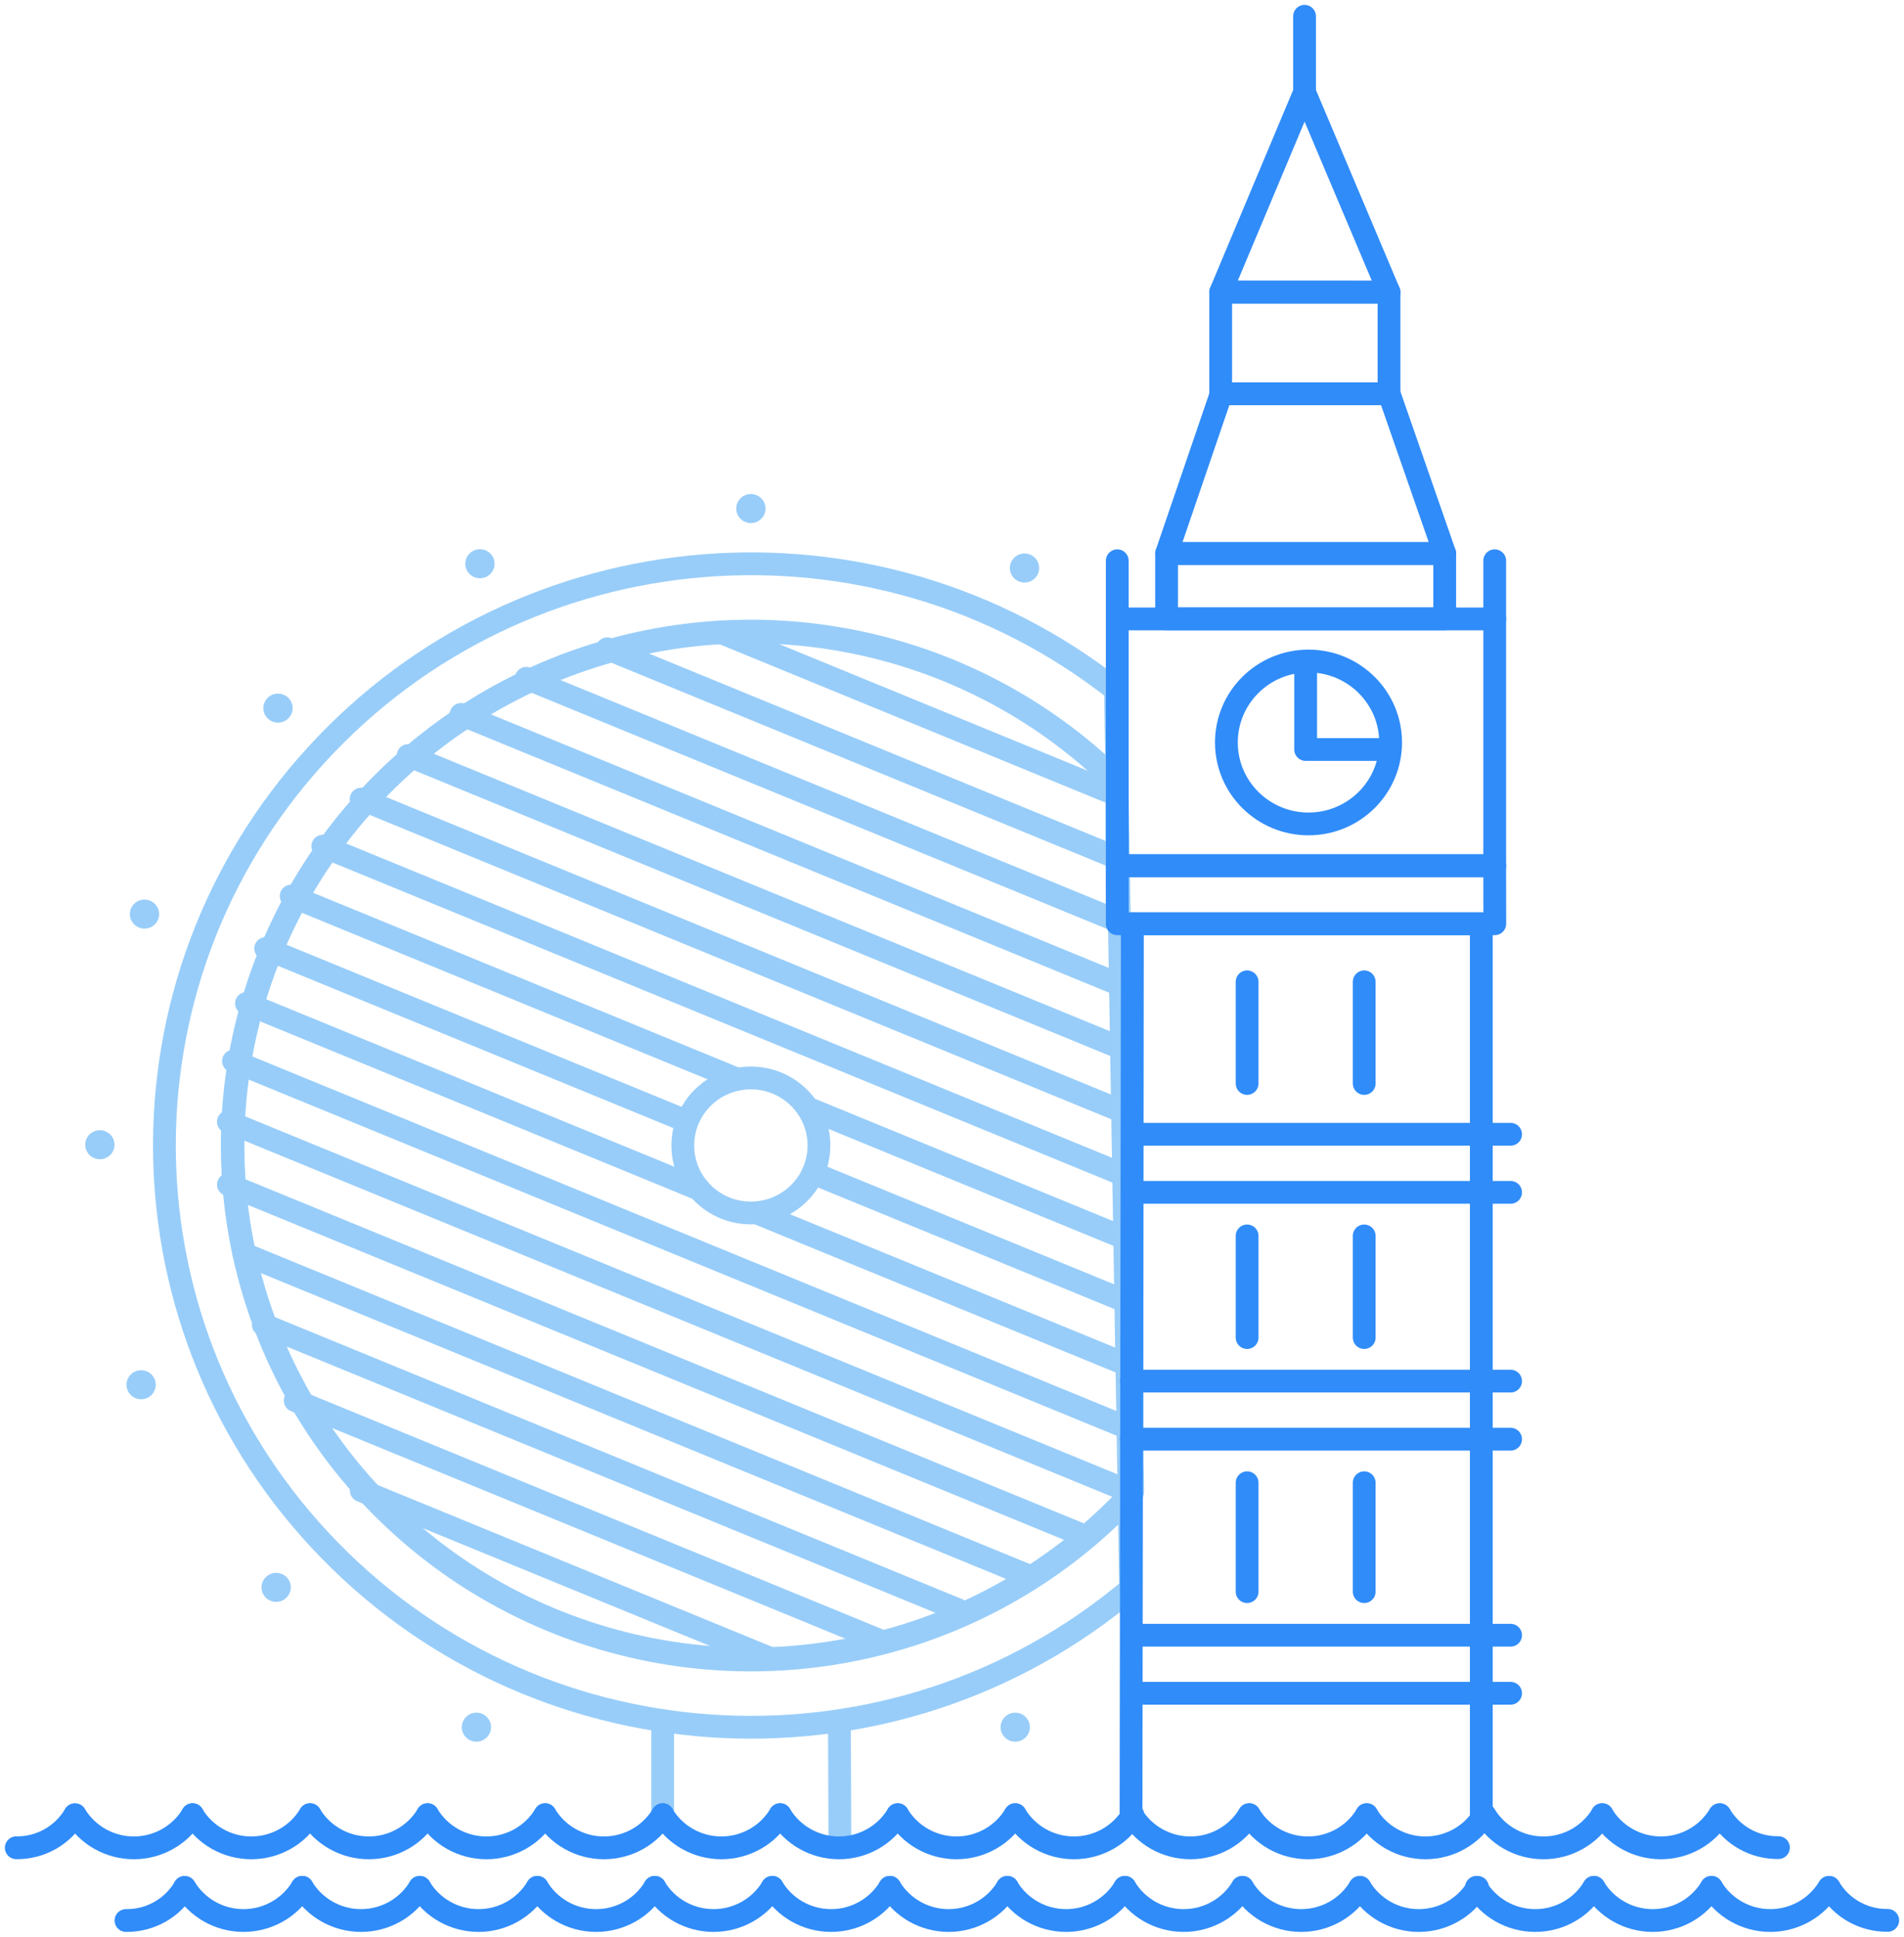 <svg width="117" height="119" viewBox="0 0 117 119" fill="none" xmlns="http://www.w3.org/2000/svg">
<path d="M6.136 71.227C6.633 71.227 7.036 70.827 7.036 70.335C7.036 69.842 6.633 69.442 6.136 69.442C5.639 69.442 5.237 69.842 5.237 70.335C5.237 70.827 5.639 71.227 6.136 71.227Z" fill="#98CDF9"/>
<path d="M17.083 44.401C17.58 44.401 17.983 44.002 17.983 43.509C17.983 43.016 17.58 42.617 17.083 42.617C16.586 42.617 16.183 43.016 16.183 43.509C16.183 44.002 16.586 44.401 17.083 44.401Z" fill="#98CDF9"/>
<path d="M8.88 57.056C9.376 57.056 9.779 56.656 9.779 56.163C9.779 55.671 9.376 55.271 8.88 55.271C8.383 55.271 7.98 55.671 7.98 56.163C7.98 56.656 8.383 57.056 8.88 57.056Z" fill="#98CDF9"/>
<path d="M29.491 35.529C29.988 35.529 30.391 35.13 30.391 34.637C30.391 34.144 29.988 33.745 29.491 33.745C28.995 33.745 28.592 34.144 28.592 34.637C28.592 35.13 28.995 35.529 29.491 35.529Z" fill="#98CDF9"/>
<path d="M62.957 35.792C63.454 35.792 63.856 35.393 63.856 34.9C63.856 34.407 63.454 34.008 62.957 34.008C62.46 34.008 62.057 34.407 62.057 34.9C62.057 35.393 62.46 35.792 62.957 35.792Z" fill="#98CDF9"/>
<path d="M46.141 32.139C46.638 32.139 47.04 31.74 47.04 31.247C47.04 30.754 46.638 30.355 46.141 30.355C45.644 30.355 45.242 30.754 45.242 31.247C45.242 31.74 45.644 32.139 46.141 32.139Z" fill="#98CDF9"/>
<path d="M16.971 98.422C17.467 98.422 17.87 98.023 17.87 97.53C17.87 97.038 17.467 96.638 16.971 96.638C16.474 96.638 16.071 97.038 16.071 97.53C16.071 98.023 16.474 98.422 16.971 98.422Z" fill="#98CDF9"/>
<path d="M8.673 85.973C9.169 85.973 9.572 85.574 9.572 85.081C9.572 84.588 9.169 84.189 8.673 84.189C8.176 84.189 7.773 84.588 7.773 85.081C7.773 85.574 8.176 85.973 8.673 85.973Z" fill="#98CDF9"/>
<path d="M29.276 107.013C29.772 107.013 30.175 106.614 30.175 106.121C30.175 105.629 29.772 105.229 29.276 105.229C28.779 105.229 28.376 105.629 28.376 106.121C28.376 106.614 28.779 107.013 29.276 107.013Z" fill="#98CDF9"/>
<path d="M62.386 107.013C62.883 107.013 63.285 106.614 63.285 106.121C63.285 105.629 62.883 105.229 62.386 105.229C61.889 105.229 61.486 105.629 61.486 106.121C61.486 106.614 61.889 107.013 62.386 107.013Z" fill="#98CDF9"/>
<path d="M69.523 91.861C60.698 101.312 46.972 104.506 34.829 99.933C22.686 95.361 14.557 83.937 14.28 71.058C14.003 58.179 21.634 46.422 33.569 41.34C45.504 36.258 59.355 38.869 68.579 47.938M68.543 42.385C53.666 30.677 32.181 32.428 19.432 46.389C6.682 60.349 7.044 81.726 20.259 95.254C33.474 108.782 55.006 109.817 69.478 97.62L68.543 42.385Z" stroke="#98CDF9" stroke-width="1.4" stroke-linecap="round" stroke-linejoin="round"/>
<path d="M51.583 105.849L51.61 113.419" stroke="#98CDF9" stroke-width="1.4" stroke-linecap="round" stroke-linejoin="round"/>
<path d="M40.722 105.849V111.621" stroke="#98CDF9" stroke-width="1.4" stroke-linecap="round" stroke-linejoin="round"/>
<path d="M68.525 48.803L44.221 38.83" stroke="#98CDF9" stroke-width="1.4" stroke-linecap="round" stroke-linejoin="round"/>
<path d="M68.538 52.671L37.317 39.86" stroke="#98CDF9" stroke-width="1.4" stroke-linecap="round" stroke-linejoin="round"/>
<path d="M68.556 56.538L32.338 41.676" stroke="#98CDF9" stroke-width="1.4" stroke-linecap="round" stroke-linejoin="round"/>
<path d="M69.406 60.749L28.331 43.897" stroke="#98CDF9" stroke-width="1.4" stroke-linecap="round" stroke-linejoin="round"/>
<path d="M69.357 64.589L25.079 46.422" stroke="#98CDF9" stroke-width="1.4" stroke-linecap="round" stroke-linejoin="round"/>
<path d="M69.357 68.452L22.192 49.098" stroke="#98CDF9" stroke-width="1.4" stroke-linecap="round" stroke-linejoin="round"/>
<path d="M69.411 72.337L19.835 51.993" stroke="#98CDF9" stroke-width="1.4" stroke-linecap="round" stroke-linejoin="round"/>
<path d="M45.313 66.311L17.892 55.057" stroke="#98CDF9" stroke-width="1.4" stroke-linecap="round" stroke-linejoin="round"/>
<path d="M69.406 76.196L49.761 68.135" stroke="#98CDF9" stroke-width="1.4" stroke-linecap="round" stroke-linejoin="round"/>
<path d="M41.801 68.729L16.327 58.278" stroke="#98CDF9" stroke-width="1.4" stroke-linecap="round" stroke-linejoin="round"/>
<path d="M69.478 80.085L49.959 72.079" stroke="#98CDF9" stroke-width="1.4" stroke-linecap="round" stroke-linejoin="round"/>
<path d="M42.952 73.064L15.145 61.654" stroke="#98CDF9" stroke-width="1.4" stroke-linecap="round" stroke-linejoin="round"/>
<path d="M69.132 83.805L46.636 74.576" stroke="#98CDF9" stroke-width="1.4" stroke-linecap="round" stroke-linejoin="round"/>
<path d="M69.348 87.757L14.348 65.192" stroke="#98CDF9" stroke-width="1.4" stroke-linecap="round" stroke-linejoin="round"/>
<path d="M69.015 91.482L14.034 68.925" stroke="#98CDF9" stroke-width="1.4" stroke-linecap="round" stroke-linejoin="round"/>
<path d="M66.42 94.279L14.034 72.783" stroke="#98CDF9" stroke-width="1.4" stroke-linecap="round" stroke-linejoin="round"/>
<path d="M63.105 96.781L14.992 77.039" stroke="#98CDF9" stroke-width="1.4" stroke-linecap="round" stroke-linejoin="round"/>
<path d="M58.927 98.931L16.179 81.388" stroke="#98CDF9" stroke-width="1.4" stroke-linecap="round" stroke-linejoin="round"/>
<path d="M53.922 100.737L18.14 86.053" stroke="#98CDF9" stroke-width="1.4" stroke-linecap="round" stroke-linejoin="round"/>
<path d="M47.351 101.902L22.201 91.584" stroke="#98CDF9" stroke-width="1.4" stroke-linecap="round" stroke-linejoin="round"/>
<path fill-rule="evenodd" clip-rule="evenodd" d="M68.624 48.072C59.448 38.969 45.616 36.307 33.673 41.347C21.731 46.387 14.073 58.116 14.323 70.986C14.573 83.856 22.681 95.284 34.811 99.863C46.94 104.443 60.658 101.254 69.474 91.807C69.525 91.767 69.569 91.719 69.604 91.665C69.604 91.094 69.577 89.809 69.577 89.809C69.577 89.809 69.577 77.766 69.577 70.375V56.752L68.651 56.725L68.624 48.072Z" stroke="#98CDF9" stroke-width="1.4" stroke-linecap="round" stroke-linejoin="round"/>
<path d="M46.141 74.527C48.451 74.527 50.324 72.67 50.324 70.379C50.324 68.088 48.451 66.231 46.141 66.231C43.831 66.231 41.958 68.088 41.958 70.379C41.958 72.67 43.831 74.527 46.141 74.527Z" stroke="#98CDF9" stroke-width="1.4" stroke-linecap="round" stroke-linejoin="round"/>
<path d="M69.501 111.496L69.582 56.757H91.026V111.621" stroke="#308CF9" stroke-width="1.4" stroke-linecap="round" stroke-linejoin="round"/>
<path fill-rule="evenodd" clip-rule="evenodd" d="M68.655 38.027H91.849V53.193H68.655V38.027Z" stroke="#308CF9" stroke-width="1.4" stroke-linecap="round" stroke-linejoin="round"/>
<path d="M88.777 34.008H71.686V38.022H88.777V34.008Z" stroke="#308CF9" stroke-width="1.4" stroke-linecap="round" stroke-linejoin="round"/>
<path fill-rule="evenodd" clip-rule="evenodd" d="M91.853 56.757H68.655V53.188H91.849L91.853 56.757Z" stroke="#308CF9" stroke-width="1.4" stroke-linecap="round" stroke-linejoin="round"/>
<path d="M85.354 17.95H75.01V24.195H85.354V17.95Z" stroke="#308CF9" stroke-width="1.4" stroke-linecap="round" stroke-linejoin="round"/>
<path fill-rule="evenodd" clip-rule="evenodd" d="M88.777 34.008H71.686L75.042 24.195H85.363L88.777 34.008Z" stroke="#308CF9" stroke-width="1.4" stroke-linecap="round" stroke-linejoin="round"/>
<path fill-rule="evenodd" clip-rule="evenodd" d="M80.164 5.67L75.01 17.945L85.354 17.95L80.164 5.67Z" stroke="#308CF9" stroke-width="1.4" stroke-linecap="round" stroke-linejoin="round"/>
<path d="M80.164 1V5.907" stroke="#308CF9" stroke-width="1.4" stroke-linecap="round" stroke-linejoin="round"/>
<path d="M76.634 60.325V66.57" stroke="#308CF9" stroke-width="1.4" stroke-linecap="round" stroke-linejoin="round"/>
<path d="M83.83 60.325V66.57" stroke="#308CF9" stroke-width="1.4" stroke-linecap="round" stroke-linejoin="round"/>
<path d="M76.634 75.937V82.182" stroke="#308CF9" stroke-width="1.4" stroke-linecap="round" stroke-linejoin="round"/>
<path d="M83.83 75.937V82.182" stroke="#308CF9" stroke-width="1.4" stroke-linecap="round" stroke-linejoin="round"/>
<path d="M76.634 91.103V97.793" stroke="#308CF9" stroke-width="1.4" stroke-linecap="round" stroke-linejoin="round"/>
<path d="M83.83 91.103V97.793" stroke="#308CF9" stroke-width="1.4" stroke-linecap="round" stroke-linejoin="round"/>
<path d="M68.655 34.454V38.022" stroke="#308CF9" stroke-width="1.4" stroke-linecap="round" stroke-linejoin="round"/>
<path d="M91.849 34.454V38.022" stroke="#308CF9" stroke-width="1.4" stroke-linecap="round" stroke-linejoin="round"/>
<path d="M80.407 50.623C83.194 50.623 85.453 48.383 85.453 45.619C85.453 42.855 83.194 40.614 80.407 40.614C77.62 40.614 75.361 42.855 75.361 45.619C75.361 48.383 77.62 50.623 80.407 50.623Z" stroke="#308CF9" stroke-width="1.4" stroke-linecap="round" stroke-linejoin="round"/>
<path d="M80.232 41.145V46.051H85.179" stroke="#308CF9" stroke-width="1.4" stroke-linecap="round" stroke-linejoin="round"/>
<path d="M69.613 69.692H92.825" stroke="#308CF9" stroke-width="1.4" stroke-linecap="round" stroke-linejoin="round"/>
<path d="M69.888 73.261H92.825" stroke="#308CF9" stroke-width="1.4" stroke-linecap="round" stroke-linejoin="round"/>
<path d="M69.523 84.858H92.825" stroke="#308CF9" stroke-width="1.4" stroke-linecap="round" stroke-linejoin="round"/>
<path d="M69.523 88.426H92.825" stroke="#308CF9" stroke-width="1.4" stroke-linecap="round" stroke-linejoin="round"/>
<path d="M69.888 100.47H92.825" stroke="#308CF9" stroke-width="1.4" stroke-linecap="round" stroke-linejoin="round"/>
<path d="M69.888 104.038H92.825" stroke="#308CF9" stroke-width="1.4" stroke-linecap="round" stroke-linejoin="round"/>
<path d="M4.611 111.496C5.368 112.76 6.741 113.535 8.223 113.535C9.705 113.535 11.077 112.76 11.834 111.496" stroke="#308CF9" stroke-width="1.4" stroke-linecap="round" stroke-linejoin="round"/>
<path d="M11.83 111.496C12.587 112.76 13.959 113.535 15.441 113.535C16.923 113.535 18.296 112.76 19.053 111.496" stroke="#308CF9" stroke-width="1.4" stroke-linecap="round" stroke-linejoin="round"/>
<path d="M19.053 111.496C19.81 112.76 21.182 113.535 22.664 113.535C24.146 113.535 25.519 112.76 26.276 111.496" stroke="#308CF9" stroke-width="1.4" stroke-linecap="round" stroke-linejoin="round"/>
<path d="M26.276 111.496C27.033 112.76 28.405 113.535 29.887 113.535C31.369 113.535 32.742 112.76 33.499 111.496" stroke="#308CF9" stroke-width="1.4" stroke-linecap="round" stroke-linejoin="round"/>
<path d="M33.499 111.496C34.256 112.76 35.628 113.535 37.11 113.535C38.592 113.535 39.965 112.76 40.722 111.496" stroke="#308CF9" stroke-width="1.4" stroke-linecap="round" stroke-linejoin="round"/>
<path d="M40.717 111.496C41.474 112.76 42.846 113.535 44.328 113.535C45.811 113.535 47.183 112.76 47.94 111.496" stroke="#308CF9" stroke-width="1.4" stroke-linecap="round" stroke-linejoin="round"/>
<path d="M1 113.53C2.479 113.548 3.853 112.777 4.598 111.51" stroke="#308CF9" stroke-width="1.4" stroke-linecap="round" stroke-linejoin="round"/>
<path d="M47.94 111.496C48.697 112.76 50.069 113.535 51.551 113.535C53.033 113.535 54.406 112.76 55.163 111.496" stroke="#308CF9" stroke-width="1.4" stroke-linecap="round" stroke-linejoin="round"/>
<path d="M55.163 111.496C55.92 112.76 57.292 113.535 58.774 113.535C60.257 113.535 61.629 112.76 62.386 111.496" stroke="#308CF9" stroke-width="1.4" stroke-linecap="round" stroke-linejoin="round"/>
<path d="M62.386 111.496C63.143 112.76 64.515 113.535 65.997 113.535C67.479 113.535 68.852 112.76 69.609 111.496" stroke="#308CF9" stroke-width="1.4" stroke-linecap="round" stroke-linejoin="round"/>
<path d="M69.541 111.496C70.298 112.76 71.671 113.535 73.153 113.535C74.635 113.535 76.007 112.76 76.764 111.496" stroke="#308CF9" stroke-width="1.4" stroke-linecap="round" stroke-linejoin="round"/>
<path d="M76.764 111.496C77.521 112.76 78.894 113.535 80.376 113.535C81.858 113.535 83.23 112.76 83.987 111.496" stroke="#308CF9" stroke-width="1.4" stroke-linecap="round" stroke-linejoin="round"/>
<path d="M83.983 111.496C84.74 112.76 86.112 113.535 87.594 113.535C89.076 113.535 90.448 112.76 91.206 111.496" stroke="#308CF9" stroke-width="1.4" stroke-linecap="round" stroke-linejoin="round"/>
<path d="M91.233 111.496C91.99 112.76 93.362 113.535 94.844 113.535C96.326 113.535 97.698 112.76 98.456 111.496" stroke="#308CF9" stroke-width="1.4" stroke-linecap="round" stroke-linejoin="round"/>
<path d="M98.451 111.496C99.208 112.76 100.58 113.535 102.062 113.535C103.544 113.535 104.917 112.76 105.674 111.496" stroke="#308CF9" stroke-width="1.4" stroke-linecap="round" stroke-linejoin="round"/>
<path d="M109.285 113.521C107.807 113.539 106.432 112.768 105.687 111.501" stroke="#308CF9" stroke-width="1.4" stroke-linecap="round" stroke-linejoin="round"/>
<path d="M11.349 115.961C12.106 117.225 13.478 118 14.96 118C16.442 118 17.815 117.225 18.572 115.961" stroke="#308CF9" stroke-width="1.4" stroke-linecap="round" stroke-linejoin="round"/>
<path d="M18.572 115.961C19.328 117.225 20.701 118 22.183 118C23.665 118 25.038 117.225 25.794 115.961" stroke="#308CF9" stroke-width="1.4" stroke-linecap="round" stroke-linejoin="round"/>
<path d="M25.794 115.961C26.551 117.225 27.924 118 29.406 118C30.888 118 32.26 117.225 33.017 115.961" stroke="#308CF9" stroke-width="1.4" stroke-linecap="round" stroke-linejoin="round"/>
<path d="M33.017 115.961C33.774 117.225 35.147 118 36.629 118C38.111 118 39.483 117.225 40.24 115.961" stroke="#308CF9" stroke-width="1.4" stroke-linecap="round" stroke-linejoin="round"/>
<path d="M40.236 115.961C40.993 117.225 42.365 118 43.847 118C45.329 118 46.702 117.225 47.459 115.961" stroke="#308CF9" stroke-width="1.4" stroke-linecap="round" stroke-linejoin="round"/>
<path d="M47.459 115.961C48.216 117.225 49.588 118 51.07 118C52.552 118 53.925 117.225 54.682 115.961" stroke="#308CF9" stroke-width="1.4" stroke-linecap="round" stroke-linejoin="round"/>
<path d="M54.682 115.961C55.439 117.225 56.811 118 58.293 118C59.775 118 61.148 117.225 61.905 115.961" stroke="#308CF9" stroke-width="1.4" stroke-linecap="round" stroke-linejoin="round"/>
<path d="M61.9 115.961C62.657 117.225 64.029 118 65.512 118C66.994 118 68.366 117.225 69.123 115.961" stroke="#308CF9" stroke-width="1.4" stroke-linecap="round" stroke-linejoin="round"/>
<path d="M7.742 118C9.22 118.018 10.595 117.246 11.34 115.979" stroke="#308CF9" stroke-width="1.4" stroke-linecap="round" stroke-linejoin="round"/>
<path d="M69.123 115.961C69.88 117.225 71.252 118 72.734 118C74.216 118 75.589 117.225 76.346 115.961" stroke="#308CF9" stroke-width="1.4" stroke-linecap="round" stroke-linejoin="round"/>
<path d="M76.346 115.961C77.103 117.225 78.475 118 79.957 118C81.439 118 82.812 117.225 83.569 115.961" stroke="#308CF9" stroke-width="1.4" stroke-linecap="round" stroke-linejoin="round"/>
<path d="M83.569 115.961C84.326 117.225 85.698 118 87.18 118C88.662 118 90.035 117.225 90.792 115.961" stroke="#308CF9" stroke-width="1.4" stroke-linecap="round" stroke-linejoin="round"/>
<path d="M90.724 115.961C91.481 117.225 92.854 118 94.336 118C95.818 118 97.19 117.225 97.947 115.961" stroke="#308CF9" stroke-width="1.4" stroke-linecap="round" stroke-linejoin="round"/>
<path d="M97.947 115.961C98.704 117.225 100.077 118 101.559 118C103.041 118 104.413 117.225 105.17 115.961" stroke="#308CF9" stroke-width="1.4" stroke-linecap="round" stroke-linejoin="round"/>
<path d="M105.17 115.961C105.927 117.225 107.3 118 108.782 118C110.264 118 111.636 117.225 112.393 115.961" stroke="#308CF9" stroke-width="1.4" stroke-linecap="round" stroke-linejoin="round"/>
<path d="M116 117.991C114.521 118.009 113.147 117.237 112.402 115.97" stroke="#308CF9" stroke-width="1.4" stroke-linecap="round" stroke-linejoin="round"/>
</svg>
